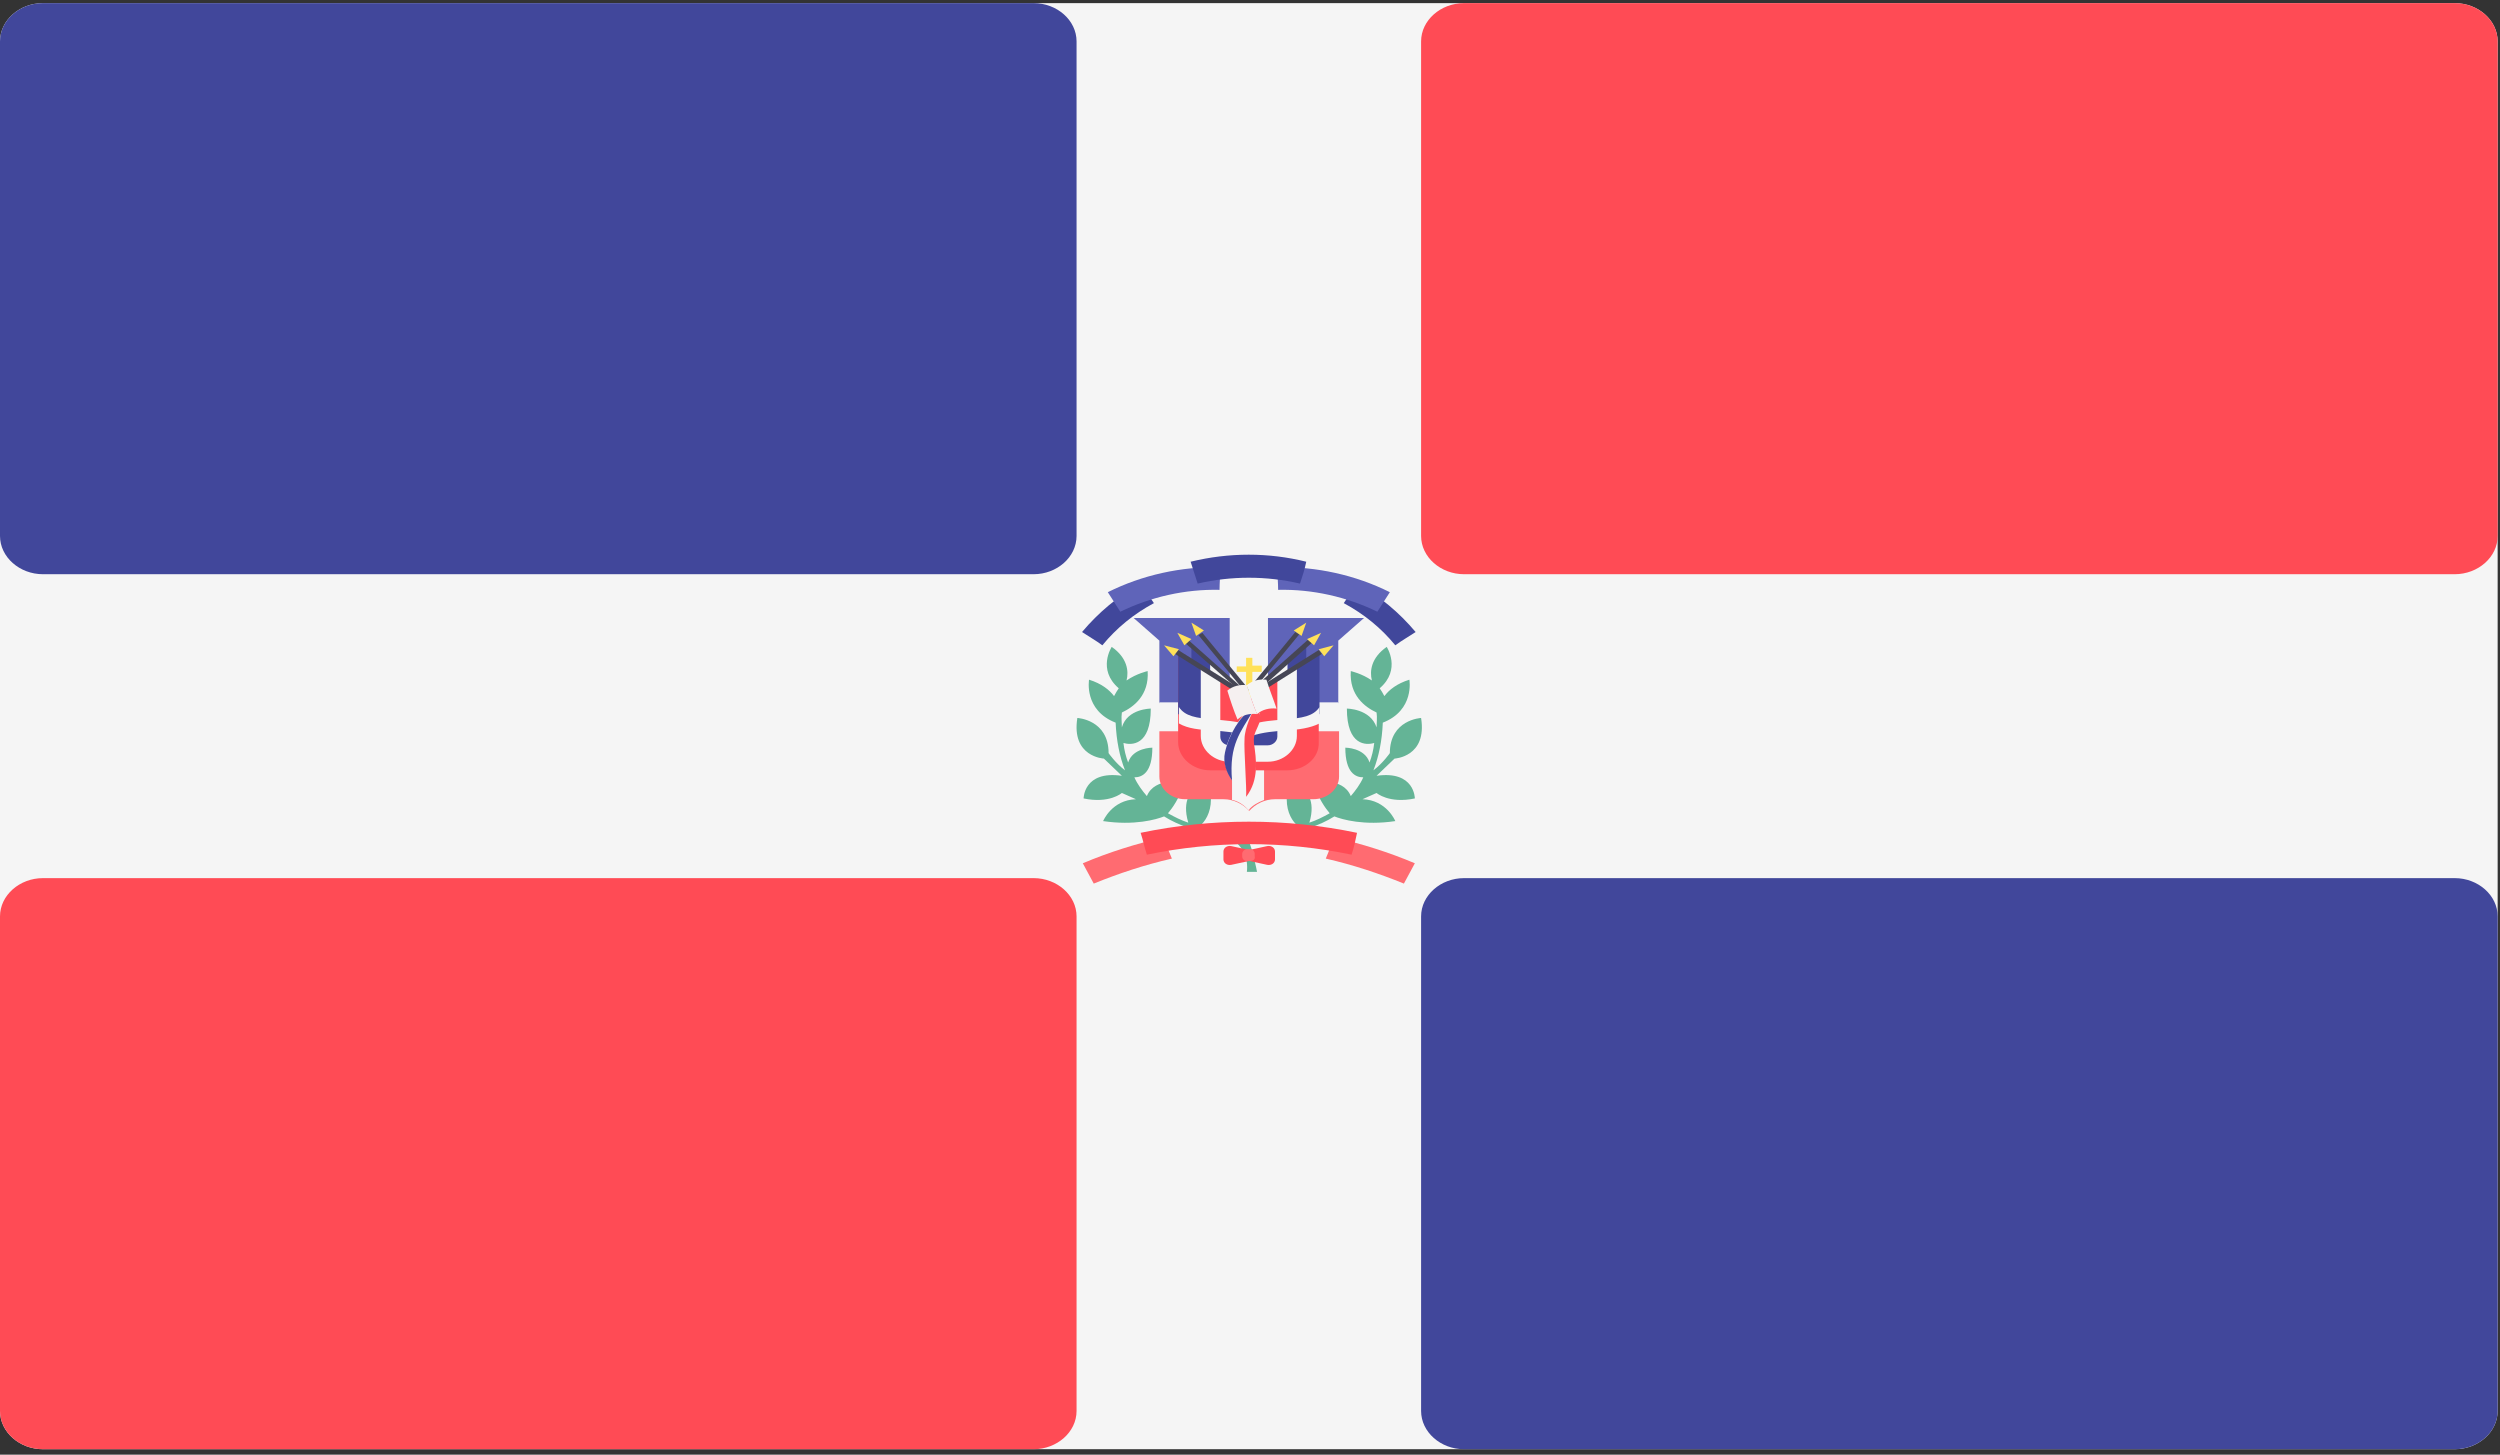 <?xml version="1.0" encoding="utf-8"?>
<!-- Generator: Adobe Illustrator 25.0.0, SVG Export Plug-In . SVG Version: 6.00 Build 0)  -->
<svg version="1.1" id="Capa_1" xmlns="http://www.w3.org/2000/svg" xmlns:xlink="http://www.w3.org/1999/xlink" x="0px" y="0px"
	 viewBox="0 0 32 18.62" style="enable-background:new 0 0 32 18.62;" xml:space="preserve">
<rect x="0" y="0" width="32" height="18.62" fill="#333333" stroke="none"/>
<style type="text/css">
	.st0{fill:#FF4B55;}
	.st1{fill:#464655;}
	.st2{fill:#73AF00;}
	.st3{fill:#F5F5F5;}
	.st4{fill:#41479B;}
	.st5{fill:#FFF5DC;}
	.st6{fill:#D27D69;}
	.st7{fill:#FFE15A;}
	.st8{fill:#B95546;}
	.st9{fill:#DCBE82;}
	.st10{fill:#D2AA73;}
	.st11{fill:#4173CD;}
	.st12{fill:#82AFFF;}
	.st13{fill:#F09146;}
	.st14{fill:#FFB400;}
	.st15{fill:#965032;}
	.st16{fill:#BE7855;}
	.st17{fill:#FFBE3C;}
	.st18{fill:#EAF3F5;}
	.st19{fill:#8C5A28;}
	.st20{fill:#F0C850;}
	.st21{fill:#FF6E55;}
	.st22{fill:#FFBE5A;}
	.st23{fill:#3CC8FF;}
	.st24{fill:#825546;}
	.st25{fill:#FFD255;}
	.st26{fill:#FFD25A;}
	.st27{fill:#509664;}
	.st28{fill:#F0AA00;}
	.st29{fill:#A561CD;}
	.st30{fill:#B34900;}
	.st31{fill:#64B496;}
	.st32{fill:#FF6B71;}
	.st33{fill:#5F64B9;}
	.st34{fill:#F5F0F0;}
	.st35{fill:#5A4646;}
	.st36{fill:#E6E1CD;}
	.st37{fill:#FFD0AF;}
	.st38{fill:#FFAF94;}
	.st39{fill:#8CB400;}
	.st40{fill:#69C3FF;}
	.st41{fill:#009B64;}
	.st42{fill:#5AA0E6;}
	.st43{fill:#FFC88C;}
	.st44{fill:#E1E1E1;}
	.st45{fill:#966446;}
	.st46{fill:#BE915A;}
	.st47{fill:#B9B9B9;}
	.st48{fill:#F0C727;}
	.st49{fill:#50AF69;}
	.st50{fill:#FFE6E6;}
	.st51{fill:#FFB750;}
	.st52{fill:#FFC455;}
	.st53{fill:#FFCD55;}
	.st54{fill:#9BC800;}
	.st55{fill:#FFE14E;}
	.st56{fill:#FFB14E;}
	.st57{fill:#B46446;}
	.st58{fill:#5FA000;}
	.st59{fill:#F2DD30;}
	.st60{fill:#FFC855;}
	.st61{fill:#A0A0A0;}
	.st62{fill:#69B469;}
	.st63{fill:#F4E08F;}
	.st64{fill:#ECD077;}
	.st65{fill:#FCF0A8;}
	.st66{fill:#FAB446;}
	.st67{fill:#C8414B;}
	.st68{fill:#FF9B46;}
	.st69{fill:#FF9B55;}
	.st70{fill:#82C3D2;}
	.st71{fill:#5AA587;}
	.st72{fill:#CDCDCD;}
	.st73{fill:#B4A08C;}
	.st74{fill:#FFD250;}
	.st75{fill:#00C3A0;}
	.st76{fill:#00AADC;}
	.st77{fill:#732D37;}
	.st78{fill:#AAD264;}
	.st79{fill:#874150;}
	.st80{fill:#783C46;}
	.st81{fill:#FFB478;}
	.st82{fill:#9B4B5A;}
	.st83{fill:#FFCD5A;}
	.st84{fill:#FFAA5A;}
	.st85{fill:#FF875A;}
	.st86{fill:#E6B432;}
	.st87{fill:#C86464;}
	.st88{fill:#FFF5E1;}
	.st89{fill:#963C3C;}
	.st90{fill:#5A8250;}
	.st91{fill:#AFEBFF;}
	.st92{fill:#557DE6;}
	.st93{fill:#D23741;}
	.st94{fill:#64C86E;}
	.st95{fill:#873250;}
	.st96{fill:#41AA5A;}
	.st97{fill:#8CD7FF;}
	.st98{fill:#6EC86E;}
	.st99{fill:#FFF0E1;}
	.st100{fill:#FFC75A;}
	.st101{fill:#FFD350;}
	.st102{fill:#FFBE50;}
	.st103{fill:#A54B50;}
	.st104{fill:#C87878;}
	.st105{fill:#FF1722;}
	.st106{fill:#FFB441;}
	.st107{fill:#5064AA;}
	.st108{fill:#FFA0D2;}
	.st109{fill:#FF7350;}
	.st110{fill:#245DBD;}
	.st111{fill:#D35A10;}
	.st112{fill:#FFA033;}
	.st113{fill:#FF9480;}
	.st114{fill:#FFA0E4;}
	.st115{fill:#696E7D;}
	.st116{fill:#FFFCFF;}
	.st117{fill:#EBEBEB;}
	.st118{fill:#FF4B57;}
	.st119{fill:#D2D2D2;}
	.st120{fill:#F0C814;}
	.st121{fill:#F7B518;}
	.st122{fill:#2C2F38;}
	.st123{fill:#4C8056;}
	.st124{fill:#F0C419;}
	.st125{fill:#C03A2B;}
	.st126{fill:#EA3F3F;}
	.st127{fill:#E4E3E1;}
	.st128{fill:#2472B2;}
</style>
<g>
	<path class="st3" d="M31.42,18.55H0.55c-0.3,0-0.55-0.22-0.55-0.49V0.53c0-0.27,0.25-0.49,0.55-0.49h30.87
		c0.3,0,0.55,0.22,0.55,0.49v17.53C31.97,18.33,31.72,18.55,31.42,18.55L31.42,18.55z M31.42,18.55"/>
	<path class="st4" d="M13.23,7.35H0.55C0.25,7.35,0,7.13,0,6.86V0.53c0-0.27,0.25-0.49,0.55-0.49h12.68c0.3,0,0.55,0.22,0.55,0.49
		v6.33C13.78,7.13,13.53,7.35,13.23,7.35L13.23,7.35z M13.23,7.35"/>
	<path class="st4" d="M31.42,18.55H18.74c-0.3,0-0.55-0.22-0.55-0.49v-6.33c0-0.27,0.25-0.49,0.55-0.49h12.68
		c0.3,0,0.55,0.22,0.55,0.49v6.33C31.97,18.33,31.72,18.55,31.42,18.55L31.42,18.55z M31.42,18.55"/>
	<path class="st0" d="M31.42,7.35H18.74c-0.3,0-0.55-0.22-0.55-0.49V0.53c0-0.27,0.25-0.49,0.55-0.49h12.68
		c0.3,0,0.55,0.22,0.55,0.49v6.33C31.97,7.13,31.72,7.35,31.42,7.35L31.42,7.35z M31.42,7.35"/>
	<path class="st0" d="M13.23,18.55H0.55c-0.3,0-0.55-0.22-0.55-0.49v-6.33c0-0.27,0.25-0.49,0.55-0.49h12.68
		c0.3,0,0.55,0.22,0.55,0.49v6.33C13.78,18.33,13.53,18.55,13.23,18.55L13.23,18.55z M13.23,18.55"/>
	<path class="st31" d="M15.67,10.69c0,0,0.33,0.11,0.29,0.47l0.13,0c0,0-0.08-0.42-0.15-0.47C15.86,10.63,15.67,10.69,15.67,10.69
		L15.67,10.69z M15.67,10.69"/>
	<path class="st31" d="M16,10.63c-0.14,0-0.38,0-0.64-0.06c0.06-0.05,0.14-0.16,0.14-0.34c0-0.29-0.23-0.11-0.23-0.11
		s-0.15,0.11-0.06,0.41c-0.09-0.03-0.17-0.07-0.26-0.12c0.05-0.06,0.15-0.19,0.21-0.4c0,0-0.38-0.07-0.48,0.18
		c-0.06-0.07-0.12-0.15-0.16-0.24c0.1,0,0.23-0.06,0.23-0.38c0,0-0.25,0-0.31,0.19c-0.03-0.08-0.05-0.16-0.06-0.25
		c0.1,0.03,0.35,0.04,0.35-0.44c0,0-0.3,0-0.37,0.24c0-0.06-0.01-0.12,0-0.19c0.15-0.07,0.35-0.22,0.33-0.53
		c0,0-0.14,0.03-0.27,0.12c0.03-0.12,0.01-0.29-0.19-0.43c0,0-0.19,0.29,0.09,0.53c-0.02,0.03-0.04,0.06-0.06,0.1
		c-0.06-0.08-0.16-0.16-0.32-0.21c0,0-0.07,0.39,0.34,0.55c0.01,0.23,0.05,0.43,0.12,0.61c-0.12-0.09-0.21-0.22-0.21-0.22
		c0-0.43-0.4-0.45-0.4-0.45c-0.08,0.5,0.34,0.52,0.34,0.52l0.23,0.22c-0.49-0.07-0.49,0.29-0.49,0.29c0.33,0.07,0.49-0.07,0.49-0.07
		l0.18,0.08c-0.31,0.01-0.42,0.28-0.42,0.28c0.4,0.06,0.68-0.02,0.78-0.06c0.4,0.25,0.89,0.25,1.11,0.25L16,10.63L16,10.63z
		 M16,10.63"/>
	<path class="st31" d="M15.97,10.63c0.14,0,0.38,0,0.64-0.06c-0.06-0.05-0.14-0.16-0.14-0.34c0-0.29,0.23-0.11,0.23-0.11
		s0.15,0.11,0.06,0.41c0.09-0.03,0.17-0.07,0.26-0.12c-0.05-0.06-0.15-0.19-0.21-0.4c0,0,0.38-0.07,0.48,0.18
		c0.06-0.07,0.12-0.15,0.16-0.24c-0.1,0-0.23-0.06-0.23-0.38c0,0,0.25,0,0.31,0.19c0.03-0.08,0.05-0.16,0.06-0.25
		c-0.1,0.03-0.35,0.04-0.35-0.44c0,0,0.3,0,0.38,0.24c0-0.06,0.01-0.12,0-0.19c-0.15-0.07-0.35-0.22-0.33-0.53
		c0,0,0.14,0.03,0.27,0.12c-0.03-0.12-0.01-0.29,0.19-0.43c0,0,0.19,0.29-0.09,0.53c0.02,0.03,0.04,0.06,0.06,0.1
		c0.06-0.08,0.16-0.16,0.32-0.21c0,0,0.07,0.39-0.34,0.55c-0.01,0.23-0.05,0.43-0.12,0.61c0.12-0.09,0.21-0.22,0.21-0.22
		c0-0.43,0.4-0.45,0.4-0.45c0.08,0.5-0.34,0.52-0.34,0.52l-0.23,0.22c0.49-0.07,0.49,0.29,0.49,0.29c-0.33,0.07-0.49-0.07-0.49-0.07
		l-0.18,0.08c0.31,0.01,0.42,0.28,0.42,0.28c-0.4,0.06-0.68-0.02-0.78-0.06c-0.4,0.25-0.89,0.25-1.11,0.25V10.63z M15.97,10.63"/>
	<path class="st4" d="M14.6,7.47c-0.29,0.16-0.54,0.37-0.75,0.62c0.09,0.06,0.18,0.11,0.26,0.17c0.18-0.22,0.4-0.4,0.66-0.54
		L14.6,7.47z M14.6,7.47"/>
	<path class="st32" d="M15.99,9.36h1.15v0.58c0,0.16-0.15,0.29-0.33,0.29h-0.49c-0.13,0-0.25,0.06-0.33,0.15L15.99,9.36z
		 M15.99,9.36"/>
	<path class="st33" d="M16.23,8.71v-0.8h1.23L17.13,8.2v0.8h-0.9V8.71z M16.23,8.71"/>
	<rect x="16.72" y="8.99" class="st3" width="0.41" height="0.36"/>
	<path class="st32" d="M15.99,9.36h-1.15v0.58c0,0.16,0.15,0.29,0.33,0.29h0.49c0.13,0,0.25,0.06,0.33,0.15V9.36z M15.99,9.36"/>
	<path class="st3" d="M15.78,10.24c0.08,0.02,0.15,0.07,0.2,0.13h0c0.05-0.06,0.12-0.1,0.2-0.13v-0.6h-0.41V10.24z M15.78,10.24"/>
	<path class="st33" d="M15.74,8.71v-0.8h-1.23l0.33,0.29v0.8h0.9V8.71z M15.74,8.71"/>
	<rect x="14.84" y="8.99" class="st3" width="0.41" height="0.36"/>
	<path class="st4" d="M15.25,8.27v0.22l0.25,0.14V8.49L15.25,8.27z M15.25,8.27"/>
	<path class="st3" d="M15.49,8.49v0.22l0.33,0.14V8.78L15.49,8.49z M15.49,8.49"/>
	<path class="st4" d="M16.72,8.27v0.22l-0.25,0.14V8.49L16.72,8.27z M16.72,8.27"/>
	<path class="st3" d="M16.48,8.49v0.22l-0.33,0.14V8.78L16.48,8.49z M16.48,8.49"/>
	<path class="st0" d="M16.48,9.86h-0.99c-0.22,0-0.41-0.16-0.41-0.36V8.38l0.91,0.54l0.89-0.54V9.5C16.89,9.7,16.7,9.86,16.48,9.86
		L16.48,9.86z M16.48,9.86"/>
	<path class="st4" d="M15.41,8.56l-0.33-0.22v0.8l0.33,0.14V8.56z M15.41,8.56"/>
	<path class="st4" d="M16.56,8.56l0.33-0.22v0.8l-0.33,0.14V8.56z M16.56,8.56"/>
	<rect x="15.49" y="9.28" class="st4" width="0.98" height="0.36"/>
	<path class="st0" d="M15.49,8.63l0.49,0.22l0.49-0.22v0.65h-0.98V8.63z M15.49,8.63"/>
	<path class="st3" d="M16.35,8.7v0.73c0,0.06-0.06,0.11-0.12,0.11h-0.49c-0.07,0-0.12-0.05-0.12-0.11V8.7l-0.25-0.15v0.87
		c0,0.18,0.17,0.33,0.37,0.33h0.49c0.2,0,0.37-0.15,0.37-0.33V8.55L16.35,8.7z M16.35,8.7"/>
	<path class="st3" d="M16.44,9.21c-0.14,0.01-0.29,0.02-0.45,0.07c-0.16-0.05-0.32-0.06-0.45-0.07c-0.23-0.02-0.37-0.04-0.45-0.16
		v0.21c0.12,0.07,0.27,0.08,0.43,0.09c0.14,0.01,0.29,0.02,0.44,0.07l0.03,0.01l0.03-0.01c0.15-0.05,0.3-0.06,0.44-0.07
		c0.16-0.01,0.31-0.03,0.43-0.09V9.05C16.81,9.17,16.67,9.19,16.44,9.21L16.44,9.21z M16.44,9.21"/>
	<path class="st7" d="M16.15,8.52h-0.12V8.42h-0.08v0.11h-0.12V8.6h0.12v0.33h0.08V8.6h0.12V8.52z M16.15,8.52"/>
	<path class="st1" d="M15.18,8.24l0.04-0.04l0.72,0.64L15.9,8.87L15.18,8.24z M15.18,8.24"/>
	<path class="st7" d="M15.07,8.1l0.09,0.16l0.09-0.08L15.07,8.1z M15.07,8.1"/>
	<path class="st1" d="M15.34,8.13l0.05-0.03l0.6,0.73l-0.05,0.03L15.34,8.13z M15.34,8.13"/>
	<path class="st7" d="M15.25,7.97l0.06,0.17l0.1-0.07L15.25,7.97z M15.25,7.97"/>
	<path class="st1" d="M15.04,8.37l0.04-0.05l0.83,0.52l-0.04,0.05L15.04,8.37z M15.04,8.37"/>
	<path class="st7" d="M14.9,8.26l0.12,0.14l0.07-0.09L14.9,8.26z M14.9,8.26"/>
	<path class="st1" d="M16.07,8.87l-0.05-0.04l0.72-0.64l0.05,0.04L16.07,8.87z M16.07,8.87"/>
	<path class="st7" d="M16.91,8.1l-0.09,0.16l-0.09-0.08L16.91,8.1z M16.91,8.1"/>
	<path class="st1" d="M16.03,8.85l-0.05-0.03l0.6-0.73l0.05,0.03L16.03,8.85z M16.03,8.85"/>
	<path class="st7" d="M16.72,7.97l-0.06,0.17l-0.1-0.07L16.72,7.97z M16.72,7.97"/>
	<path class="st1" d="M16.09,8.89l-0.04-0.05l0.83-0.52l0.04,0.05L16.09,8.89z M16.09,8.89"/>
	<path class="st7" d="M17.07,8.26L16.95,8.4l-0.07-0.09L17.07,8.26z M17.07,8.26"/>
	<path class="st3" d="M15.94,10.2c0,0-0.32-0.3-0.26-0.58c0.05-0.22,0.2-0.47,0.32-0.53c0,0,0.17-0.01,0.12,0.12
		c-0.04,0.13-0.09,0.16-0.08,0.29C16.08,9.72,16.12,9.98,15.94,10.2L15.94,10.2z M15.94,10.2"/>
	<path class="st4" d="M16.04,9.1c-0.02,0-0.04,0-0.04,0c-0.12,0.06-0.27,0.3-0.32,0.53c-0.03,0.13,0.02,0.26,0.09,0.36
		C15.73,9.53,15.88,9.37,16.04,9.1L16.04,9.1z M16.04,9.1"/>
	<path class="st0" d="M16.05,9.51c-0.01-0.13,0.04-0.16,0.08-0.29c0.03-0.09-0.04-0.11-0.09-0.12c0,0-0.11,0.21-0.11,0.36
		c-0.01,0.13,0.03,0.64,0.02,0.74C16.12,9.98,16.08,9.72,16.05,9.51L16.05,9.51z M16.05,9.51"/>
	<path class="st34" d="M15.84,9.21C15.9,9.15,16,9.13,16.09,9.14C16.04,9.02,16,8.9,15.96,8.77c-0.09-0.01-0.18,0.01-0.25,0.07
		C15.75,8.97,15.79,9.09,15.84,9.21L15.84,9.21z M15.84,9.21"/>
	<path class="st3" d="M16.09,9.14c0.07-0.06,0.16-0.08,0.25-0.07c-0.04-0.12-0.09-0.24-0.13-0.37c-0.09-0.01-0.18,0.01-0.25,0.07
		C16,8.9,16.04,9.02,16.09,9.14L16.09,9.14z M16.09,9.14"/>
	<path class="st33" d="M15.61,7.55c-0.44-0.01-0.88,0.09-1.27,0.28c-0.05-0.08-0.11-0.17-0.16-0.25c0.44-0.22,0.94-0.33,1.44-0.32
		C15.62,7.36,15.61,7.46,15.61,7.55L15.61,7.55z M15.61,7.55"/>
	<path class="st4" d="M17.37,7.47c0.29,0.16,0.54,0.37,0.75,0.62c-0.09,0.06-0.18,0.11-0.26,0.17c-0.18-0.22-0.4-0.4-0.66-0.54
		L17.37,7.47z M17.37,7.47"/>
	<path class="st33" d="M16.36,7.55c0.44-0.01,0.88,0.09,1.27,0.28c0.05-0.08,0.11-0.17,0.16-0.25c-0.44-0.22-0.94-0.33-1.44-0.32
		C16.35,7.36,16.36,7.46,16.36,7.55L16.36,7.55z M16.36,7.55"/>
	<path class="st4" d="M16.64,7.47c-0.43-0.1-0.88-0.1-1.31,0c-0.03-0.09-0.06-0.19-0.09-0.28c0.49-0.12,1-0.12,1.48,0
		C16.7,7.29,16.67,7.38,16.64,7.47L16.64,7.47z M16.64,7.47"/>
	<path class="st32" d="M14.89,10.72c-0.35,0.08-0.7,0.19-1.03,0.33c0.05,0.09,0.09,0.17,0.14,0.26c0.32-0.13,0.65-0.24,1-0.32
		L14.89,10.72z M14.89,10.72"/>
	<path class="st32" d="M17.08,10.72c0.35,0.08,0.7,0.19,1.03,0.33c-0.05,0.09-0.09,0.17-0.14,0.26c-0.32-0.13-0.65-0.24-1-0.32
		L17.08,10.72z M17.08,10.72"/>
	<path class="st0" d="M17.3,10.94c-0.86-0.18-1.76-0.18-2.62,0c-0.03-0.09-0.05-0.19-0.08-0.28c0.91-0.19,1.86-0.19,2.77,0
		C17.35,10.76,17.33,10.85,17.3,10.94L17.3,10.94z M17.3,10.94"/>
	<path class="st0" d="M15.99,11.02l-0.23,0.05c-0.05,0.01-0.1-0.02-0.1-0.07v-0.1c0-0.05,0.05-0.08,0.1-0.07l0.23,0.05V11.02z
		 M15.99,11.02"/>
	<path class="st0" d="M15.99,10.88l0.23-0.05c0.05-0.01,0.1,0.02,0.1,0.07V11c0,0.05-0.05,0.08-0.1,0.07l-0.23-0.05V10.88z
		 M15.99,10.88"/>
	<path class="st32" d="M16,11.02h-0.04c-0.04,0-0.06-0.03-0.06-0.06v-0.03c0-0.03,0.03-0.06,0.06-0.06H16
		c0.04,0,0.06,0.03,0.06,0.06v0.03C16.07,11,16.04,11.02,16,11.02L16,11.02z M16,11.02"/>
</g>
</svg>
